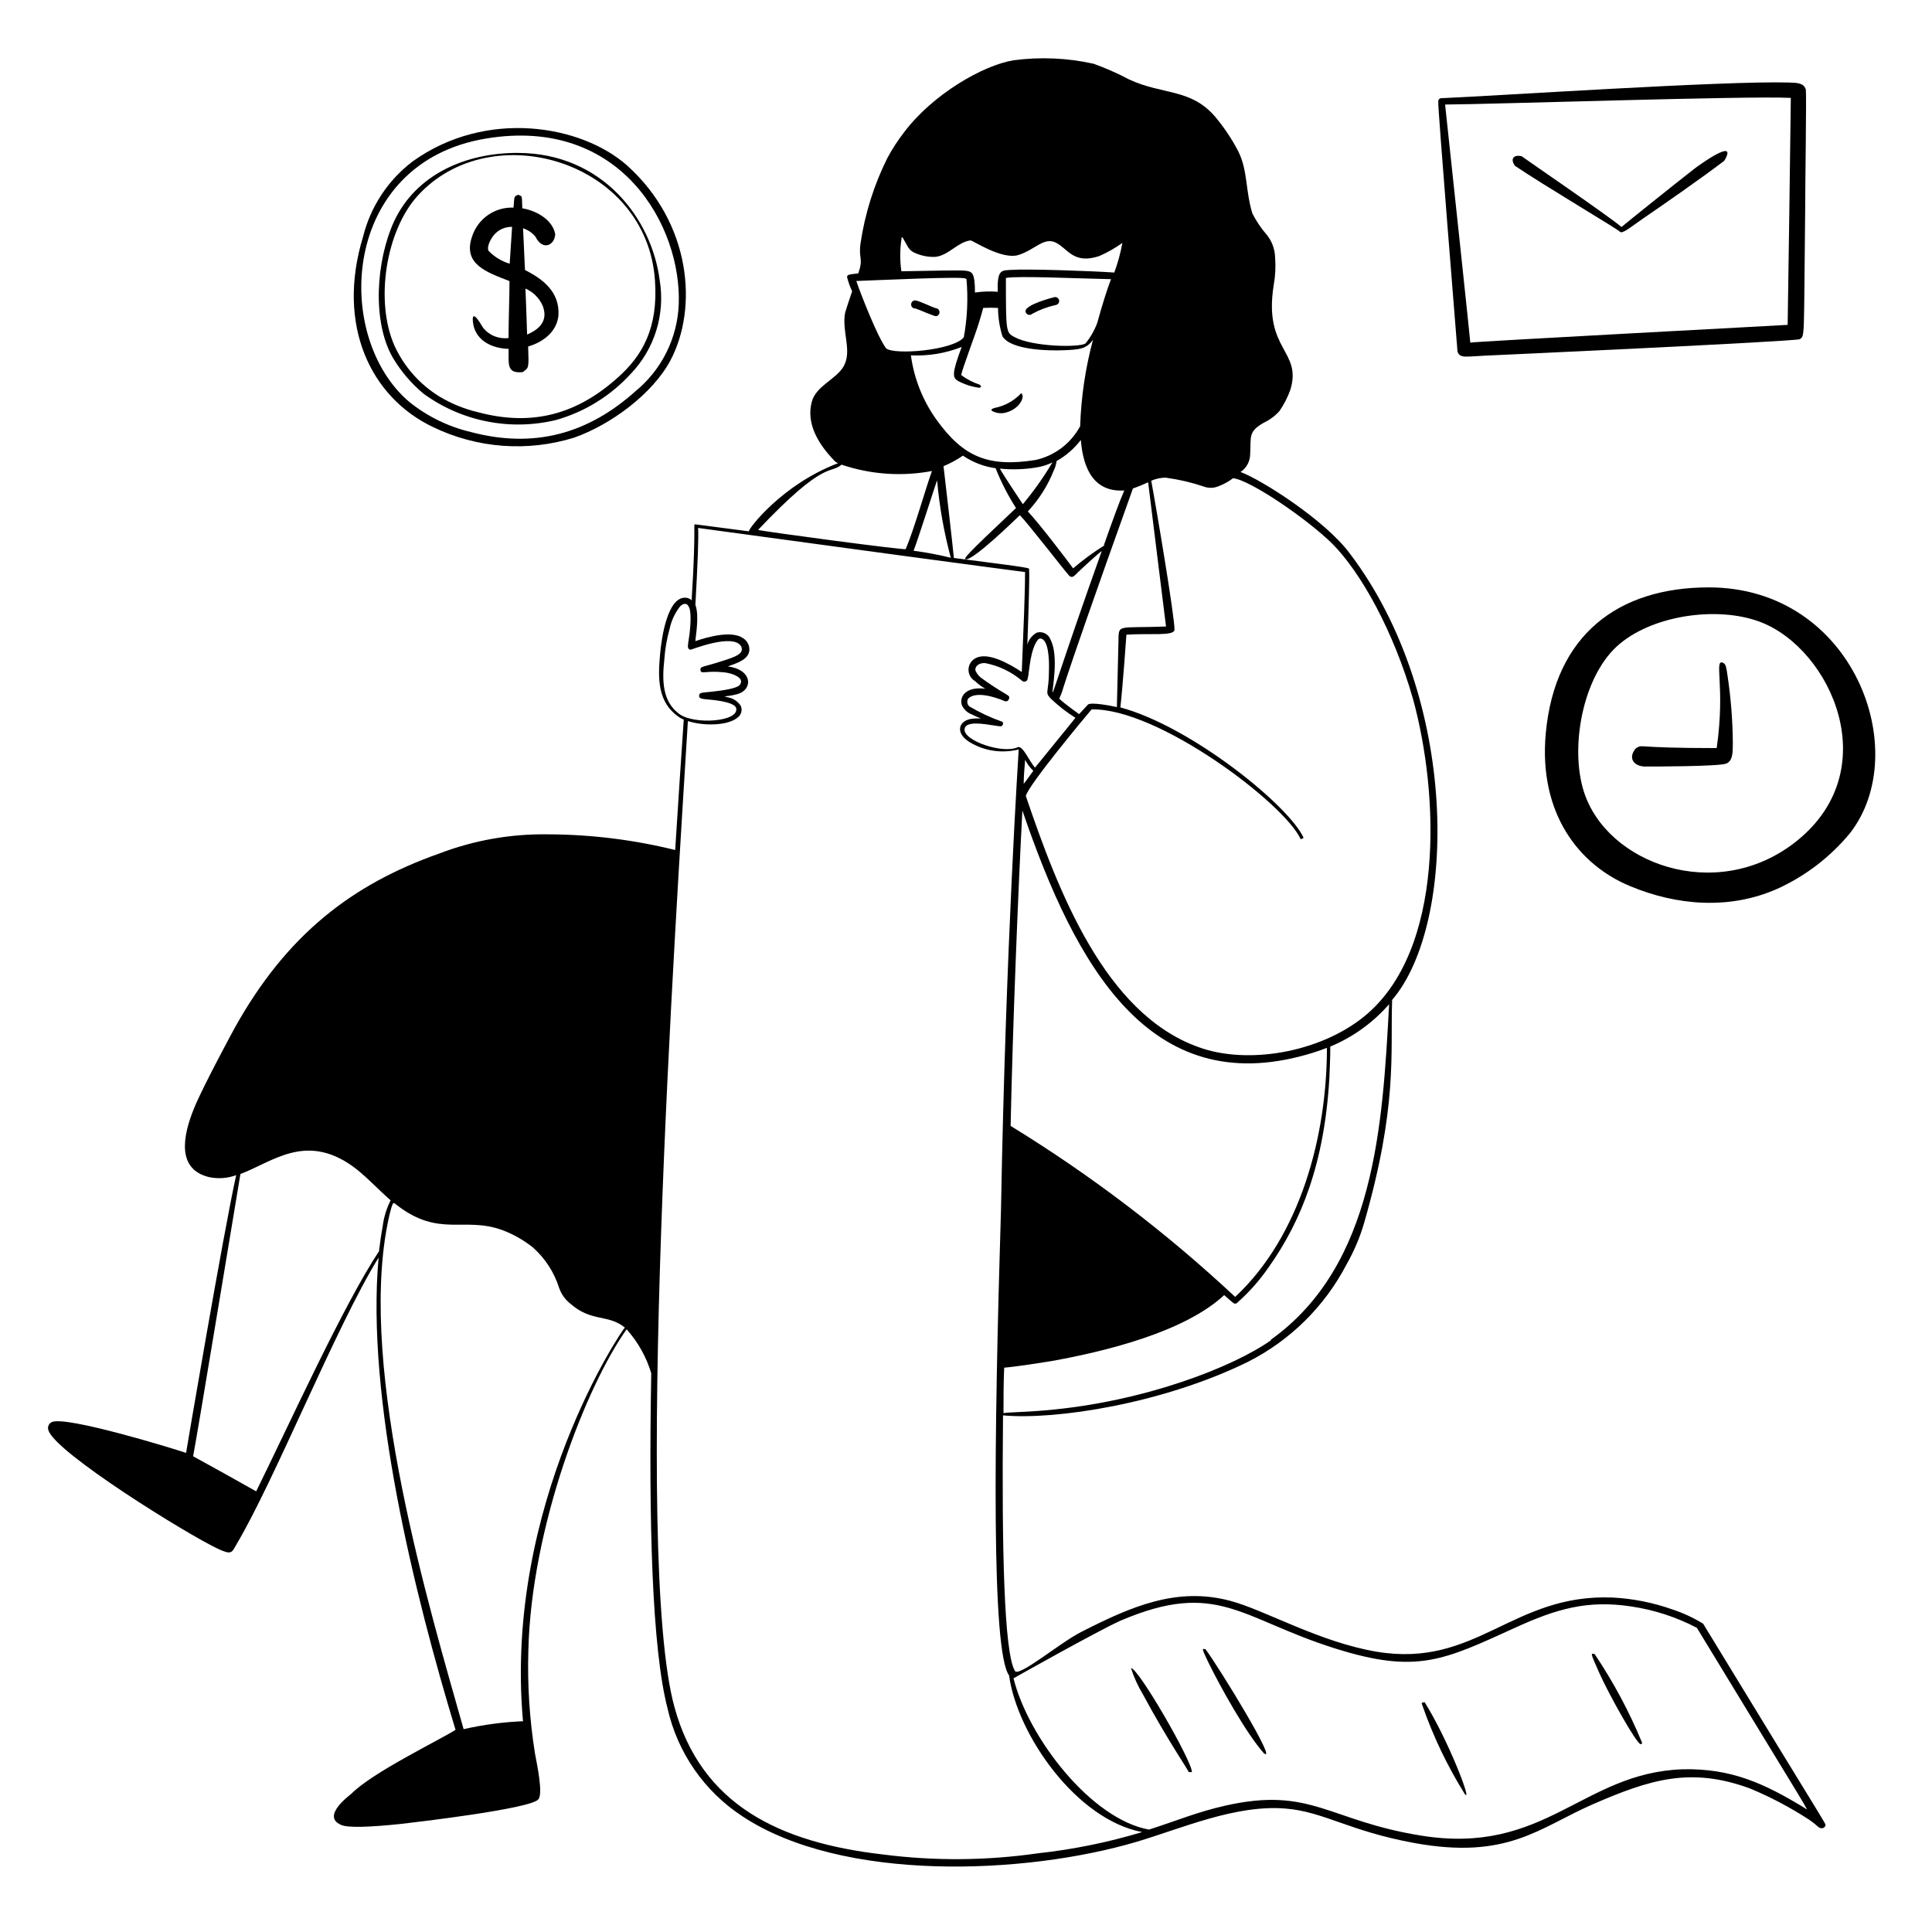 <svg width="154" height="154" viewBox="0 0 154 154" fill="none" xmlns="http://www.w3.org/2000/svg">
<path fill-rule="evenodd" clip-rule="evenodd" d="M72.976 24.591C73.251 24.675 74.424 25.204 74.616 25.204C74.692 25.192 74.761 25.154 74.811 25.095C74.861 25.037 74.888 24.963 74.888 24.886C74.888 24.809 74.861 24.735 74.811 24.676C74.761 24.618 74.692 24.579 74.616 24.568C74.524 24.568 74.156 24.391 73.911 24.292C72.976 23.901 72.876 23.863 72.7 24.062C72.658 24.111 72.632 24.171 72.625 24.234C72.618 24.298 72.63 24.362 72.66 24.419C72.689 24.476 72.735 24.523 72.791 24.553C72.848 24.584 72.912 24.597 72.976 24.591ZM81.254 31.49C80.744 31.98 80.111 32.324 79.422 32.486C79.422 32.486 78.717 32.609 79.185 32.808C79.522 32.962 79.906 32.981 80.258 32.862C81.124 32.609 81.584 31.888 81.507 31.497C81.377 31.298 81.438 31.298 81.254 31.49ZM90.154 132.973C90.385 133.694 90.699 134.386 91.089 135.035C93.113 138.791 94.83 141.252 94.746 141.252H95.006C95.052 140.432 90.706 132.889 90.154 132.973ZM96.095 131.463C95.888 131.463 95.658 131.149 96.34 132.552C97.283 134.476 99.33 138.163 100.748 139.757C101.89 140.631 97.29 133.088 96.095 131.463ZM113.557 135.679C113.304 135.748 113.281 135.679 113.373 135.924C114.235 138.404 115.372 140.78 116.761 143.007C117.397 143.774 115.435 138.684 113.557 135.679ZM127.109 131.846C126.795 131.777 126.726 131.67 127.493 133.379C128.259 135.089 130.467 139.037 130.781 139.029C130.842 139.029 130.873 138.991 130.896 138.922C129.873 136.443 128.605 134.072 127.109 131.846ZM118.409 28.347C118.486 28.347 143.092 27.22 143.46 27.036C143.874 26.729 143.774 27.189 143.889 16.918C143.889 14.848 144.004 7.474 143.943 7.136C143.774 6.592 143.23 6.6 142.548 6.577C137.488 6.431 119.107 7.65 115.059 7.819C114.86 7.819 114.645 7.819 114.645 8.102C114.561 8.102 116.178 27.933 116.178 28.032C116.385 28.577 116.784 28.423 118.409 28.347ZM142.747 7.803C142.747 8.654 142.502 25.878 142.494 25.894C142.486 25.909 117.252 27.235 117.198 27.312C117.198 27.151 115.711 13.184 115.189 8.332C118.9 8.317 139.397 7.627 142.747 7.803Z" fill="black"/>
<path fill-rule="evenodd" clip-rule="evenodd" d="M129.11 18.458C129.302 18.696 129.93 18.129 130.973 17.416C132.69 16.243 135.779 14.089 137.442 12.816C138.6 10.869 135.426 13.169 135.066 13.445C133.61 14.579 129.7 17.707 129.248 18.098C128.481 17.393 121.36 12.525 121.284 12.448C120.586 12.31 120.394 12.709 120.755 13.215C122.901 14.679 128.987 18.29 129.11 18.458ZM136.208 46.821C128.987 46.821 123.943 50.6 123.215 58.441C122.625 64.804 125.829 68.943 129.946 70.637C133.617 72.17 137.833 72.546 141.658 70.852C143.903 69.836 145.885 68.321 147.454 66.421C152.543 59.921 147.76 46.821 136.208 46.821ZM143.023 67.188C136.745 72.017 128.083 68.851 126.251 63.102C125.124 59.576 126.159 54.034 128.857 51.543C131.555 49.051 136.852 48.269 140.302 49.572C145.928 51.696 150.443 61.477 143.023 67.188ZM41.846 21.524C41.792 20.244 41.739 19.125 41.693 18.198C42.076 18.319 42.416 18.548 42.674 18.857C43.287 20.083 44.253 19.485 44.253 18.65C44.061 17.615 42.927 16.826 41.631 16.603C41.593 15.423 41.631 15.706 41.309 15.522C40.934 15.691 41.018 15.622 40.934 16.55C40.208 16.519 39.491 16.728 38.895 17.143C38.298 17.558 37.854 18.158 37.63 18.849C36.863 21.064 38.787 21.693 40.612 22.406C40.612 23.678 40.543 25.173 40.535 26.944C40.155 26.994 39.768 26.944 39.412 26.8C39.056 26.657 38.743 26.424 38.504 26.124C37.684 24.713 37.599 25.166 37.737 25.924C38.013 27.174 39.224 27.772 40.543 27.81C40.543 29.098 40.397 29.773 41.654 29.665C42.16 29.313 42.16 29.389 42.099 27.619C43.364 27.251 44.399 26.392 44.514 25.135C44.629 23.257 43.241 22.222 41.846 21.524ZM40.627 21.019C39.985 20.829 39.404 20.475 38.941 19.991C38.78 19.646 39.132 19.018 39.37 18.734C39.547 18.524 39.769 18.356 40.02 18.243C40.271 18.131 40.544 18.076 40.819 18.083C40.765 18.819 40.712 19.784 40.627 21.019ZM42.015 26.653C41.976 25.35 41.93 24.131 41.884 23.004C42.493 23.266 42.98 23.747 43.249 24.353C43.693 25.465 43.118 26.193 42.045 26.653H42.015ZM82.281 25.012C82.876 24.688 83.513 24.451 84.175 24.307C84.257 24.29 84.329 24.241 84.375 24.17C84.421 24.1 84.437 24.014 84.42 23.931C84.403 23.849 84.354 23.777 84.283 23.731C84.213 23.685 84.127 23.669 84.044 23.686C84.044 23.686 81.645 24.276 81.745 24.844C81.757 24.9 81.783 24.952 81.821 24.994C81.86 25.037 81.909 25.068 81.964 25.086C82.018 25.103 82.077 25.105 82.132 25.092C82.188 25.079 82.24 25.052 82.281 25.012Z" fill="black"/>
<path fill-rule="evenodd" clip-rule="evenodd" d="M137.389 52.853C136.553 52.416 137.557 54.632 136.837 59.63C129.938 59.63 131.08 59.3 130.413 59.63C129.769 60.343 130.137 61.055 131.088 61.101C131.732 61.101 137.036 61.101 137.603 60.864C138.171 60.626 138.109 59.844 138.125 59.177C138.108 57.381 137.964 55.588 137.695 53.812C137.603 53.198 137.58 52.991 137.389 52.853ZM135.756 129.424C134.974 128.944 134.137 128.558 133.265 128.274C131.736 127.735 130.138 127.42 128.52 127.339C120.548 127.025 117.696 132.973 109.755 131.662C105.155 130.896 100.786 128.312 98.026 127.592C93.78 126.473 90.139 128.067 86.183 130.083C84.405 130.988 81.07 133.839 80.879 133.149C80.043 131.662 79.844 123.56 79.951 112.82C84.144 113.204 92.699 111.885 99.475 108.551C102.832 106.854 105.574 104.149 107.317 100.816C107.918 99.764 108.394 98.645 108.735 97.482C111.418 88.138 110.82 84.037 110.966 79.706C116.178 73.619 116.332 55.62 107.585 44.107C105.615 41.455 100.556 38.243 98.885 37.622C99.125 37.462 99.321 37.243 99.455 36.988C99.589 36.732 99.656 36.447 99.651 36.158C99.736 34.824 99.468 34.425 100.717 33.705C101.199 33.478 101.632 33.158 101.989 32.762C102.345 32.243 102.633 31.682 102.848 31.091C103.829 27.91 100.686 27.956 101.529 22.72C101.661 21.982 101.697 21.23 101.637 20.482C101.612 19.842 101.384 19.227 100.985 18.727C100.529 18.208 100.14 17.633 99.828 17.017C99.268 15.2 99.468 13.598 98.709 12.073C98.186 11.068 97.554 10.124 96.823 9.26C94.883 7.037 92.645 7.566 90.016 6.339C89.099 5.853 88.148 5.433 87.172 5.082C85.074 4.615 82.91 4.521 80.779 4.806C78.364 5.205 74.355 7.497 72.056 10.555C71.565 11.19 71.126 11.864 70.745 12.571C69.669 14.722 68.942 17.03 68.591 19.409C68.422 20.681 68.844 20.535 68.415 21.793C67.571 21.877 67.548 21.915 67.518 22.076C67.613 22.47 67.749 22.853 67.924 23.218C67.679 23.947 67.433 24.675 67.364 24.928C67.081 26.461 67.962 27.994 67.226 29.236C66.621 30.248 65.034 30.769 64.704 32.041C64.26 33.72 65.18 35.322 66.391 36.595C66.497 36.736 66.637 36.849 66.797 36.924C62.351 38.611 59.668 42.129 59.691 42.352L55.46 41.8C55.191 41.8 55.536 41.416 55.13 47.848C54.987 47.714 54.798 47.639 54.601 47.641C53.214 47.641 52.739 50.753 52.616 52.133C52.432 54.126 52.424 55.965 54.08 57.131C54.212 57.223 54.353 57.3 54.502 57.361C54.287 60.496 54.057 64.007 53.819 67.755C50.506 66.936 47.106 66.516 43.693 66.505C40.724 66.457 37.774 66.977 35.001 68.039C28.102 70.476 22.858 74.47 18.704 81.944C18.658 82.02 16.212 86.543 15.515 88.23C14.495 90.667 14.12 93.228 16.688 93.833C17.402 93.979 18.142 93.924 18.826 93.672C17.822 98.179 14.84 115.71 14.833 115.81C13.621 115.404 5.297 112.859 4.139 113.349C4.016 113.403 3.919 113.503 3.867 113.627C3.816 113.752 3.814 113.891 3.863 114.016C4.438 115.81 14.971 122.341 17.416 123.476C18.489 123.966 18.474 123.744 18.834 123.131C21.954 117.872 26.806 105.684 30.179 100.241C29.16 111.464 33.031 127.071 36.311 137.887C34.778 138.837 29.719 141.267 28.01 142.977C27.941 143.053 25.587 144.74 27.151 145.445C27.665 145.728 29.635 145.629 31.965 145.384C32.962 145.269 42.452 144.172 42.927 143.406C43.295 142.923 42.789 140.554 42.643 139.772C42.212 137.071 42.035 134.335 42.114 131.601C42.337 121.728 46.714 110.498 49.948 105.96C50.852 106.969 51.523 108.165 51.911 109.463C51.696 121.306 51.972 131.402 53.214 136.193C54.013 139.72 56.151 142.798 59.178 144.778C67.173 150.067 81.752 149.431 90.606 146.809C94.171 145.751 98.54 143.812 102.518 144.165C105.546 144.425 107.539 145.951 112.706 146.901C120.164 148.266 122.671 145.705 126.925 143.835C131.525 141.834 134.752 140.823 139.481 142.555C141.12 143.235 142.693 144.064 144.18 145.031C145.001 145.598 144.947 145.744 145.254 145.728C145.314 145.722 145.37 145.697 145.415 145.658C145.461 145.618 145.493 145.565 145.506 145.506C145.506 145.292 146.143 146.472 135.756 129.424ZM30.225 99.713C27.396 103.99 23.272 113.081 20.421 118.876C18.751 117.933 17.075 117 15.392 116.078C15.638 114.936 19.026 94.347 19.164 93.58C21.701 92.63 24.33 90.292 28.071 92.936C29.075 93.649 30.072 94.745 31.137 95.68C30.814 96.317 30.602 97.004 30.509 97.712C30.394 98.34 30.294 99 30.217 99.682L30.225 99.713ZM41.723 137.197C40.118 137.262 38.522 137.475 36.955 137.833C34.272 128.335 28.562 109.417 30.884 97.597C31.007 96.953 31.114 96.547 31.191 96.278C31.367 95.734 31.367 95.857 31.681 96.094C35.024 98.647 36.978 96.953 40.014 98.041C40.909 98.374 41.745 98.848 42.49 99.444C43.451 100.304 44.166 101.405 44.559 102.633C44.731 103.147 45.051 103.597 45.479 103.929C47.158 105.4 48.469 104.733 49.81 105.822C49.688 105.845 40.144 119.834 41.685 137.174L41.723 137.197ZM101.33 106.818C98.402 108.903 91.296 111.747 83.286 112.422C81.431 112.583 80.38 112.56 79.989 112.644C79.989 111.464 79.989 110.253 80.043 109.018C81.001 108.942 83.424 108.558 83.784 108.497C88.061 107.731 94.393 106.197 97.582 103.231C98.348 103.906 98.348 103.952 98.555 103.898C99.528 103.048 100.39 102.079 101.123 101.016C103.745 97.321 105.585 92.683 105.968 85.853C105.968 85.792 106.052 84.037 106.037 83.423C107.84 82.673 109.446 81.516 110.728 80.043C110.207 89.632 109.617 100.855 101.292 106.795L101.33 106.818ZM79.867 57.522C78.96 57.201 78.087 56.793 77.26 56.303C77.176 56.225 77.122 56.121 77.106 56.008C77.091 55.894 77.116 55.779 77.176 55.682C77.766 55.099 79.208 55.521 79.974 55.843C80.104 55.897 80.311 55.989 80.419 55.728C80.526 55.467 80.419 55.483 79.652 55.007C79.407 54.854 78.794 54.463 78.372 54.149C78.096 53.984 77.879 53.738 77.751 53.444C77.698 53.191 77.935 52.83 78.518 52.853C79.594 53.059 80.599 53.536 81.438 54.241C81.465 54.27 81.497 54.294 81.534 54.31C81.57 54.326 81.609 54.335 81.649 54.335C81.689 54.335 81.728 54.326 81.764 54.31C81.801 54.294 81.833 54.27 81.86 54.241C82.052 53.972 81.998 52.37 82.55 51.267C82.657 51.105 82.741 50.906 82.91 50.899C83.6 50.899 83.631 52.677 83.615 53.328C83.615 55.314 83.24 55.122 83.753 55.682C84.356 56.259 85.016 56.773 85.723 57.215C85.486 57.529 86.137 56.701 82.504 61.186C82.09 60.772 81.546 59.415 81.132 59.553C79.989 60.128 76.762 59.047 76.885 58.112C76.969 57.445 78.418 57.706 79.139 57.813C79.859 57.92 79.79 57.928 79.905 57.813C79.924 57.79 79.938 57.763 79.946 57.734C79.954 57.705 79.956 57.675 79.952 57.645C79.947 57.616 79.937 57.588 79.921 57.562C79.905 57.537 79.884 57.515 79.859 57.499L79.867 57.522ZM76.371 30.37C76.906 30.653 77.488 30.838 78.088 30.915C78.249 30.761 78.242 30.823 78.088 30.662C77.56 30.487 77.063 30.228 76.617 29.895C76.686 29.451 77.774 26.584 78.035 25.71C78.196 25.173 78.242 25.035 78.372 24.545C78.765 24.522 79.159 24.522 79.552 24.545C79.558 25.312 79.677 26.074 79.905 26.806C80.564 27.902 83.554 27.971 84.826 27.917C86.099 27.864 86.612 27.802 87.126 27.074C86.52 29.327 86.176 31.642 86.099 33.973C85.735 34.649 85.231 35.239 84.62 35.703C84.009 36.167 83.306 36.495 82.557 36.664C78.778 37.262 76.785 36.434 74.639 33.444C73.555 31.928 72.858 30.171 72.608 28.324C73.989 28.391 75.368 28.164 76.655 27.657C75.835 29.857 75.934 30.102 76.371 30.37ZM80.204 22.153C81.124 21.977 85.938 22.199 88.559 22.253C88.26 23.019 87.862 24.284 87.463 25.733C87.242 26.334 86.921 26.894 86.513 27.389C85.945 27.71 82.289 27.642 80.863 26.867C80.181 26.507 80.181 26.453 80.181 22.153H80.204ZM83.899 36.855L83.83 36.955C83.15 38.092 82.381 39.174 81.53 40.19C81.247 39.768 79.997 37.89 79.698 37.354C80.666 37.45 81.643 37.419 82.603 37.262C83.054 37.195 83.491 37.058 83.899 36.855ZM74.7 38.327C74.884 40.399 75.248 42.451 75.789 44.46C74.811 44.217 73.821 44.03 72.822 43.9C73.206 42.904 74.562 38.634 74.685 38.312L74.7 38.327ZM75.222 37.154C75.76 36.93 76.274 36.65 76.755 36.319C77.535 36.849 78.426 37.193 79.361 37.323C79.8 38.43 80.344 39.493 80.986 40.496C76.854 44.391 76.67 44.636 77.069 44.575C77.835 44.414 80.756 41.585 81.293 41.064C81.944 41.723 84.711 45.31 85.24 45.908C85.509 46.123 85.67 45.855 85.93 45.609C87.026 44.582 87.548 44.13 87.824 43.915C81.423 61.876 85.118 53.643 83.738 50.983C83.661 50.771 83.507 50.595 83.307 50.492C83.107 50.388 82.875 50.364 82.657 50.423C82.47 50.522 82.306 50.657 82.174 50.822C82.042 50.987 81.945 51.178 81.891 51.382C82.005 48.147 82.067 46.016 82.028 45.41C82.028 45.257 82.504 45.31 76.034 44.475C76.042 44.383 75.222 37.216 75.206 37.139L75.222 37.154ZM82.366 61.439C82.082 61.822 81.829 62.205 81.599 62.481C81.599 61.761 81.676 61.117 81.714 60.565C81.874 60.886 82.09 61.177 82.35 61.423L82.366 61.439ZM81.507 64.643C85.739 77.023 91.633 87.639 104.166 84.059C104.711 83.906 105.24 83.73 105.769 83.523C105.769 90.598 103.63 98.547 98.456 103.377C92.963 98.243 86.967 93.676 80.557 89.747C80.725 81.767 81.147 71.235 81.492 64.627L81.507 64.643ZM93.005 38.09C94.004 38.226 94.987 38.457 95.941 38.779C96.306 38.92 96.711 38.92 97.076 38.779C97.51 38.62 97.918 38.398 98.287 38.12C99.629 38.243 104.182 41.355 106.182 43.325C108.482 45.625 111.096 50.339 112.637 55.736C114.706 63.278 115.22 75.766 108.727 81.032C105.132 83.945 99.376 84.864 95.566 83.477C88.046 80.817 84.336 70.99 81.768 63.447C81.99 62.558 86.459 57.192 87.011 56.548C92.27 56.41 102.388 64.037 103.683 66.897L103.913 66.789C102.764 64.229 94.953 57.905 89.303 56.387C89.479 54.9 89.786 50.669 89.786 50.592C91.58 50.462 93.542 50.722 93.619 50.216C93.665 49.319 92.086 39.998 91.764 38.319C92.145 38.152 92.558 38.068 92.975 38.074L93.005 38.09ZM90.346 38.925C90.744 38.784 91.136 38.623 91.518 38.442C91.518 38.519 92.936 49.841 92.944 49.94C88.95 50.094 89.188 49.68 89.15 51.213C89.15 51.282 89.042 55.705 89.027 56.364C88.651 56.272 87.011 55.95 86.727 56.157C86.605 56.28 86.352 56.563 86.014 56.924C85.677 56.671 84.934 56.157 84.428 55.69C84.98 54.486 83.623 57.606 90.315 38.91L90.346 38.925ZM88.046 43.463C87.166 44.014 86.328 44.629 85.539 45.303C84.895 44.429 82.895 41.8 81.929 40.765C82.812 39.819 83.512 38.717 83.991 37.515C84.109 37.273 84.187 37.014 84.221 36.748C84.973 36.327 85.63 35.755 86.153 35.069C86.344 37.469 87.264 39.247 89.617 39.094C89.234 39.968 88.736 41.347 87.992 43.448L88.046 43.463ZM71.948 18.933C72.431 19.754 72.408 19.892 72.876 20.137C73.407 20.386 73.991 20.502 74.578 20.474C75.651 20.336 76.341 19.286 77.36 19.163C77.559 19.163 79.867 20.742 81.193 20.321C82.519 19.899 83.201 18.872 84.159 19.34C85.118 19.807 85.547 21.095 87.617 20.413C88.268 20.13 88.887 19.778 89.464 19.363C89.32 20.167 89.104 20.957 88.82 21.724C87.026 21.601 81.921 21.417 80.503 21.517C79.821 21.563 79.476 21.517 79.529 23.257C78.924 23.208 78.314 23.228 77.713 23.318C77.721 22.995 77.705 22.673 77.667 22.352C77.575 21.724 77.414 21.655 77.023 21.586C76.632 21.517 74.202 21.586 71.849 21.624C71.719 20.721 71.729 19.803 71.879 18.903L71.948 18.933ZM77.038 22.245C77.177 23.796 77.104 25.359 76.824 26.89C75.965 27.94 71.258 28.316 70.63 27.764C69.909 26.798 68.576 23.333 68.254 22.398C69.656 22.352 76.969 22 76.969 22.214L77.038 22.245ZM67.081 37.039C69.399 37.823 71.881 37.998 74.286 37.545C73.788 38.917 72.883 42.145 72.194 43.77C72.155 43.877 60.58 42.329 60.427 42.237C65.785 36.579 66.153 37.829 67.081 37.039ZM54.164 56.924C52.792 55.935 52.769 54.256 52.953 52.57C53.011 51.742 53.152 50.923 53.375 50.124C53.512 49.48 53.792 48.875 54.195 48.354C54.394 48.131 54.693 48.039 54.839 48.262C54.839 48.338 55.031 48.315 55.046 49.227C55.046 51.067 54.571 51.719 55.046 51.788C55.13 51.788 58.465 50.439 59.078 51.527C59.354 52.125 58.549 52.37 57.66 52.662C56.004 53.206 55.797 53.083 55.835 53.428C55.874 53.773 56.295 53.428 57.76 53.597C58.38 53.666 59.346 54.018 59.001 54.547C58.817 54.923 57.223 55.076 56.702 55.138C55.935 55.23 55.743 55.176 55.728 55.459C55.713 55.743 56.081 55.712 56.786 55.789C58.664 55.996 58.656 56.395 58.687 56.471C58.871 57.552 55.322 57.767 54.164 56.924ZM82.718 147.729C78.63 148.316 74.481 148.347 70.385 147.821C62.198 146.878 55.889 143.912 53.75 136.032C50.47 123.974 53.865 73.404 54.831 57.476C56.088 57.882 58.028 57.859 58.81 57.184C58.947 57.08 59.045 56.932 59.088 56.766C59.131 56.599 59.117 56.422 59.047 56.264C58.931 56.084 58.778 55.93 58.599 55.813C58.419 55.695 58.217 55.617 58.005 55.582C57.491 55.444 57.821 55.582 58.771 55.329C59.952 55.007 60.013 53.581 58.373 53.183C57.951 53.083 57.92 53.183 58.196 53.053C58.848 52.823 59.676 52.531 59.73 51.834C59.741 51.649 59.705 51.465 59.622 51.3C59.54 51.134 59.416 50.993 59.262 50.891C58.373 50.232 56.472 50.745 55.429 51.105C55.429 50.791 55.767 49.12 55.429 48.216C55.613 44.943 55.697 42.758 55.644 42.083C82.78 45.786 81.868 45.602 81.707 45.602C81.707 47.349 81.584 50.094 81.446 53.566C80.526 52.953 78.786 51.949 77.797 52.447C77.626 52.528 77.48 52.654 77.375 52.812C77.27 52.969 77.21 53.152 77.202 53.342C77.193 53.531 77.236 53.718 77.326 53.885C77.416 54.051 77.55 54.19 77.713 54.287C78.479 54.992 78.763 54.908 78.318 54.877C76.992 54.785 76.471 55.505 76.663 56.188C76.739 56.365 76.852 56.525 76.993 56.657C77.134 56.789 77.301 56.89 77.483 56.954C78.495 57.468 78.341 57.184 77.483 57.292C76.41 57.422 76.103 58.403 77.26 59.139C77.844 59.497 78.493 59.734 79.17 59.837C79.847 59.94 80.537 59.906 81.201 59.737C81.201 59.814 80.166 75.474 79.79 96.37C79.223 114.913 79.024 131.632 80.434 133.548C81.078 138.278 85.8 145.046 91.043 146.035C88.326 146.855 85.54 147.422 82.718 147.729ZM143.82 144.096C140.662 142.179 138.017 140.938 134.116 141.03C126.128 141.305 123.154 147.928 113.25 146.311C105.899 145.131 104.511 142.386 97.674 143.927C95.42 144.433 93.78 145.138 91.587 145.836C86.988 145.016 81.975 138.538 80.787 133.778C80.787 133.778 87.479 130.007 89.326 129.179C97.053 125.89 98.87 129.025 106.435 131.402C112.951 133.456 115.09 132.329 120.755 129.754C123.997 128.274 126.511 127.5 130.083 128.06C131.89 128.333 133.639 128.906 135.258 129.754C144.824 145.499 144.226 144.349 143.82 144.096ZM31.428 17.607C29.957 20.804 29.658 25.633 31.306 28.5C31.958 29.602 32.795 30.582 33.782 31.398C35.286 32.488 37.009 33.238 38.831 33.596C40.654 33.955 42.532 33.914 44.337 33.475C46.624 32.823 48.684 31.546 50.286 29.788C51.221 28.811 51.916 27.63 52.315 26.338C52.714 25.046 52.807 23.679 52.585 22.345C51.957 17.439 48.04 12.211 41.286 12.188C37.178 12.172 33.207 13.859 31.428 17.607ZM49.289 30.056C46.07 32.969 42.498 34.035 38.09 32.854C37.009 32.599 35.975 32.177 35.024 31.605C33.461 30.642 32.219 29.239 31.451 27.573C29.857 23.977 30.777 18.374 33.291 15.607C39.155 9.152 51.581 12.816 52.21 22.383C52.47 26.17 51.19 28.347 49.289 30.056Z" fill="black"/>
<path fill-rule="evenodd" clip-rule="evenodd" d="M32.9 12.862C30.938 14.348 29.542 16.461 28.945 18.849C26.776 25.932 29.55 31.673 34.502 34.034C38.012 35.735 42.037 36.039 45.763 34.885C48.699 33.85 52.003 31.398 53.428 28.753C55.667 24.544 55.092 17.776 49.979 13.184C46.315 9.942 38.734 8.677 32.9 12.862ZM50.638 31.198C46.92 34.525 42.643 35.797 37.515 34.433C35.733 34.01 34.068 33.196 32.64 32.049C26.507 26.89 27.136 12.939 38.772 11.038C49.504 9.267 54.341 18.052 54.103 24.253C54.051 25.59 53.715 26.901 53.118 28.098C52.52 29.296 51.675 30.352 50.638 31.198Z" fill="black"/>
</svg>
